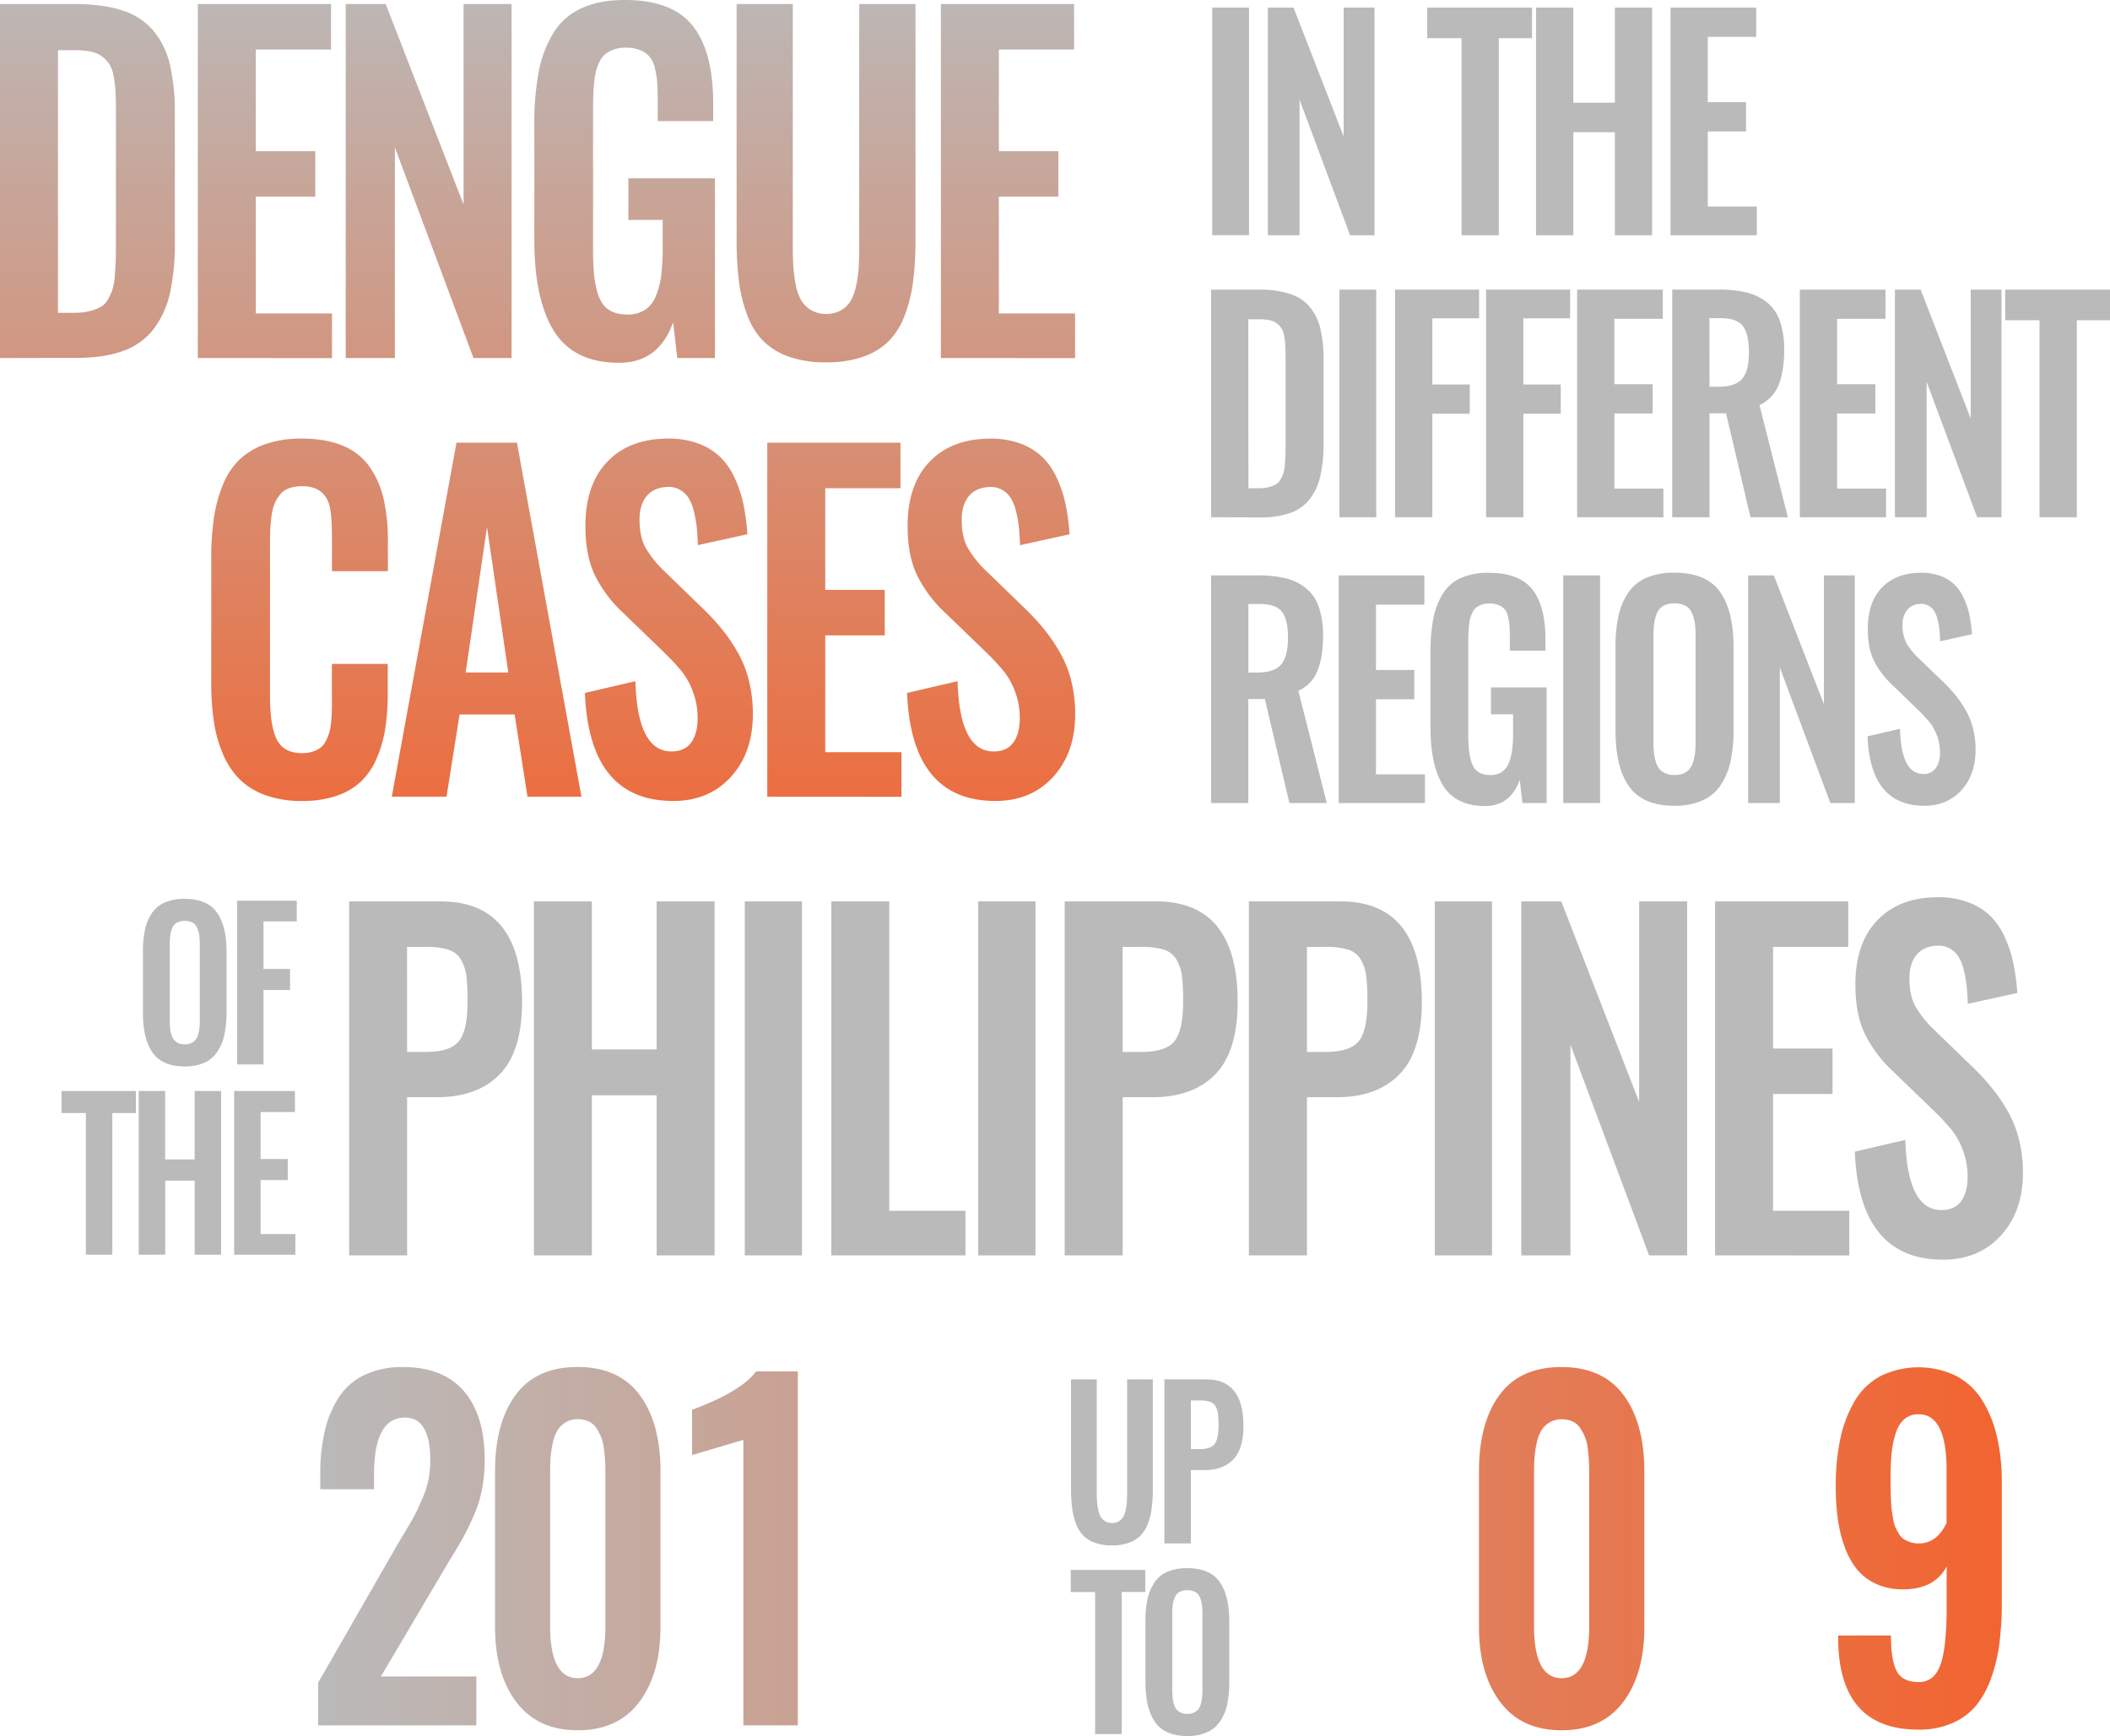 <svg xmlns="http://www.w3.org/2000/svg" xmlns:xlink="http://www.w3.org/1999/xlink" viewBox="0 0 1002.57 824.93"><defs><style>.cls-1{fill:url(#linear-gradient);}.cls-2{fill:url(#linear-gradient-2);}.cls-3{fill:url(#linear-gradient-3);}.cls-4{fill:url(#linear-gradient-4);}.cls-5{fill:url(#linear-gradient-5);}.cls-6{fill:url(#linear-gradient-6);}.cls-7{fill:url(#linear-gradient-7);}.cls-8{fill:url(#linear-gradient-8);}.cls-9{fill:url(#linear-gradient-9);}.cls-10{fill:url(#linear-gradient-14);}.cls-11{fill:#bababa;}.cls-12{fill:url(#linear-gradient-15);}.cls-13{fill:url(#linear-gradient-16);}.cls-14{fill:url(#linear-gradient-17);}.cls-15{fill:url(#linear-gradient-18);}.cls-16{fill:url(#linear-gradient-19);}</style><linearGradient id="linear-gradient" x1="41.54" y1="433.59" x2="41.54" y2="-17.33" gradientUnits="userSpaceOnUse"><stop offset="0" stop-color="#f26430"/><stop offset="1" stop-color="#bababa"/></linearGradient><linearGradient id="linear-gradient-2" x1="125.87" y1="433.59" x2="125.87" y2="-17.33" xlink:href="#linear-gradient"/><linearGradient id="linear-gradient-3" x1="203.67" y1="433.59" x2="203.67" y2="-17.33" xlink:href="#linear-gradient"/><linearGradient id="linear-gradient-4" x1="296.8" y1="433.59" x2="296.8" y2="-17.33" xlink:href="#linear-gradient"/><linearGradient id="linear-gradient-5" x1="392.48" y1="433.59" x2="392.48" y2="-17.33" xlink:href="#linear-gradient"/><linearGradient id="linear-gradient-6" x1="478.95" y1="433.59" x2="478.95" y2="-17.33" xlink:href="#linear-gradient"/><linearGradient id="linear-gradient-7" x1="953.87" y1="734.73" x2="149.86" y2="734.73" xlink:href="#linear-gradient"/><linearGradient id="linear-gradient-8" x1="953.87" y1="735.9" x2="149.86" y2="735.9" xlink:href="#linear-gradient"/><linearGradient id="linear-gradient-9" x1="953.87" y1="735.75" x2="149.84" y2="735.75" xlink:href="#linear-gradient"/><linearGradient id="linear-gradient-14" x1="953.87" y1="735.8" x2="149.86" y2="735.8" xlink:href="#linear-gradient"/><linearGradient id="linear-gradient-15" x1="142.33" y1="433.59" x2="142.33" y2="-17.33" xlink:href="#linear-gradient"/><linearGradient id="linear-gradient-16" x1="231.22" y1="433.59" x2="231.22" y2="-17.33" xlink:href="#linear-gradient"/><linearGradient id="linear-gradient-17" x1="317.87" y1="433.59" x2="317.87" y2="-17.33" xlink:href="#linear-gradient"/><linearGradient id="linear-gradient-18" x1="396.45" y1="433.59" x2="396.45" y2="-17.33" xlink:href="#linear-gradient"/><linearGradient id="linear-gradient-19" x1="470.92" y1="433.59" x2="470.92" y2="-17.33" xlink:href="#linear-gradient"/></defs><title>title</title><g id="Layer_2" data-name="Layer 2"><g id="Layer_2-2" data-name="Layer 2"><path class="cls-1" d="M0,170.15V1.93H35.2q13.68,0,22.89,3a31.92,31.92,0,0,1,14.77,9.64,38.88,38.88,0,0,1,7.89,16.18,101.8,101.8,0,0,1,2.33,23.59v60.67a108.1,108.1,0,0,1-2.37,24.45,43.9,43.9,0,0,1-7.8,17,31.46,31.46,0,0,1-14.46,10.3q-9,3.3-22.16,3.3Zm27.54-21.51h7.84a28.57,28.57,0,0,0,7.21-.81,24.12,24.12,0,0,0,5.2-1.93,8.85,8.85,0,0,0,3.51-3.65,29.18,29.18,0,0,0,2.14-4.67,28.81,28.81,0,0,0,1.09-6.44q.36-4.31.46-7.36t.09-9V53.27q0-6-.18-9.64A56,56,0,0,0,54,36.27a15.93,15.93,0,0,0-2-5.73,15,15,0,0,0-3.51-3.7A13.13,13.13,0,0,0,43,24.5a41,41,0,0,0-7.93-.66H27.54Z"/><path class="cls-2" d="M94,170.15V1.93h63.29V23.54H121.54v48.3h28.27V93.45H121.54v55.5h36.21v21.21Z"/><path class="cls-3" d="M164.27,170.15V1.93h19l37,95.27V1.93h22.8V170.15H225L187.62,70V170.15Z"/><path class="cls-4" d="M294.2,172.39q-21.43,0-30.87-14.92T253.89,114V59.25a132.22,132.22,0,0,1,2.05-25,55.38,55.38,0,0,1,6.89-18.42A30.24,30.24,0,0,1,276.14,4q8.48-4,20.79-4,22.44,0,32.19,12.23t9.76,37.08v8.22H312.53V48.8q0-5.58-.23-9.13a42.16,42.16,0,0,0-1.09-7.15A13.28,13.28,0,0,0,308.7,27a12,12,0,0,0-4.47-3.15,17.52,17.52,0,0,0-6.93-1.22,16.39,16.39,0,0,0-5.52.86,14.67,14.67,0,0,0-4.06,2.13,10,10,0,0,0-2.78,3.6,25.59,25.59,0,0,0-1.73,4.52,33.9,33.9,0,0,0-.91,5.63q-.32,3.45-.41,6.09t-.09,6.8v67.88q0,15.22,3.38,22.27T298,149.46a15.3,15.3,0,0,0,8.25-2.08,13.7,13.7,0,0,0,5.2-6.29,36.38,36.38,0,0,0,2.64-9.64,94.81,94.81,0,0,0,.78-13.14v-13.8H298.58V84.72h41.13v85.43H321.83l-2-17Q313,172.39,294.2,172.39Z"/><path class="cls-5" d="M392.57,172.18A52.55,52.55,0,0,1,375,169.54a32.29,32.29,0,0,1-12.22-7.41,34.42,34.42,0,0,1-7.66-12.23,70.1,70.1,0,0,1-4-16.13A156.13,156.13,0,0,1,350,113.64V1.93H376.7V116.78q0,5.89.27,10a67.06,67.06,0,0,0,1.19,8.73,22.32,22.32,0,0,0,2.6,7.31,13.91,13.91,0,0,0,4.65,4.57,14.95,14.95,0,0,0,14.32,0,13.11,13.11,0,0,0,4.56-4.57,24.76,24.76,0,0,0,2.55-7.31,58,58,0,0,0,1.19-8.68q.23-4.11.23-10.1V1.93H435V113.64a156.49,156.49,0,0,1-1.14,20.14,70.2,70.2,0,0,1-4,16.13,34.8,34.8,0,0,1-7.62,12.23A31.88,31.88,0,0,1,410,169.54,52.25,52.25,0,0,1,392.57,172.18Z"/><path class="cls-6" d="M447.07,170.15V1.93h63.29V23.54H474.61v48.3h28.27V93.45H474.61v55.5h36.21v21.21Z"/><path class="cls-7" d="M151.17,819.86V799.57l36.94-64.33q.82-1.52,4.47-7.56t4.83-8.42q1.18-2.38,3.33-7.31a41.86,41.86,0,0,0,2.92-9.23,51.9,51.9,0,0,0,.78-9.18q0-9.94-3.15-15.12t-9.71-4.77q-13.86.71-13.86,27v7H152.18v-7.2a88.4,88.4,0,0,1,2.19-20.65,49.93,49.93,0,0,1,6.75-16,29.57,29.57,0,0,1,12.27-10.55,41.87,41.87,0,0,1,18.1-3.65q19.15,0,29,11.52t9.8,32.62a74.64,74.64,0,0,1-1.19,13.6,57.64,57.64,0,0,1-3.83,12.48q-2.65,6.09-4.92,10.25T214,740.82c-.31.47-.53.85-.68,1.12s-.35.59-.59,1-.46.73-.64,1.07L181,796.62h45.33v23.24Z"/><path class="cls-8" d="M303.72,808.8q-10.12,13.39-29.19,13.39T245.35,808.8q-10.12-13.39-10.12-35.72v-74q0-23,9.8-36.27t29.5-13.24q19.52,0,29.41,13.29t9.89,36.22v74Q313.84,795.41,303.72,808.8Zm-29.19-11.36q13.13,0,13.13-24.76V699.63q0-3.25-.18-5.94t-.59-5.73a21.12,21.12,0,0,0-1.37-5.33,23.36,23.36,0,0,0-2.33-4.26,8.63,8.63,0,0,0-3.6-3,12.13,12.13,0,0,0-5.06-1,10.83,10.83,0,0,0-5.88,1.57,11.42,11.42,0,0,0-3.88,3.91,20.14,20.14,0,0,0-2.14,5.94,48.82,48.82,0,0,0-1,6.7q-.23,3.1-.23,7.15v73.05Q261.4,797.44,274.53,797.44Z"/><path class="cls-9" d="M353.2,819.86V684.2l-24.35,7.2V669.9q23.26-8.62,30.46-18.26H379.1V819.86Z"/><path class="cls-8" d="M444,822.19q-20.25,0-29.91-12.48t-9.67-35.21v-6h25.9v4.67q.18,12.78,3.06,18.87t10.81,6.09a12.67,12.67,0,0,0,6-1.32,11,11,0,0,0,4-3.4,15.64,15.64,0,0,0,2.23-5.68,53.3,53.3,0,0,0,1-7.26q.27-3.65.27-8.93,0-13.39-3.92-20.39t-13.68-7.61l-2-.05-1.92-.05V719.31a30.82,30.82,0,0,0,3.47-.1q10-.3,14-5.83t4-18.21q0-11.16-3.05-16.74t-10.81-5.58a12.51,12.51,0,0,0-5.7,1.22,10.46,10.46,0,0,0-3.88,3.25,16.12,16.12,0,0,0-2.33,5.23,38.89,38.89,0,0,0-1.19,6.54q-.32,3.35-.41,7.81v5.68h-25.9v-7.81q0-21.51,10.26-33.33t29.14-11.82q19.06,0,29.32,11.57t10.26,33q0,14.31-5.56,23.85t-14.78,12.48q9.76,3.75,15,14t5.29,26.74q0,24-9.49,37.54T444,822.19Z"/><path class="cls-7" d="M618.68,819.86V799.57l36.94-64.33q.82-1.52,4.47-7.56t4.83-8.42q1.18-2.38,3.33-7.31a41.86,41.86,0,0,0,2.92-9.23,51.9,51.9,0,0,0,.78-9.18q0-9.94-3.15-15.12t-9.71-4.77q-13.86.71-13.86,27v7H619.69v-7.2a88.4,88.4,0,0,1,2.19-20.65,49.93,49.93,0,0,1,6.75-16,29.57,29.57,0,0,1,12.27-10.55A41.87,41.87,0,0,1,659,649.6q19.15,0,29,11.52t9.8,32.62a74.64,74.64,0,0,1-1.19,13.6,57.64,57.64,0,0,1-3.83,12.48q-2.65,6.09-4.92,10.25t-6.29,10.75c-.31.47-.53.85-.68,1.12s-.35.59-.59,1-.46.73-.64,1.07l-31.1,52.66h45.33v23.24Z"/><path class="cls-8" d="M771.23,808.8Q761.1,822.19,742,822.19T712.86,808.8q-10.12-13.39-10.12-35.72v-74q0-23,9.8-36.27T742,649.6q19.52,0,29.41,13.29t9.89,36.22v74Q781.35,795.41,771.23,808.8ZM742,797.44q13.13,0,13.13-24.76V699.63q0-3.25-.18-5.94T754.4,688a21.12,21.12,0,0,0-1.37-5.33,23.36,23.36,0,0,0-2.33-4.26,8.63,8.63,0,0,0-3.6-3,12.13,12.13,0,0,0-5.06-1,10.83,10.83,0,0,0-5.88,1.57,11.42,11.42,0,0,0-3.88,3.91,20.14,20.14,0,0,0-2.14,5.94,48.82,48.82,0,0,0-1,6.7q-.23,3.1-.23,7.15v73.05Q728.91,797.44,742,797.44Z"/><path class="cls-9" d="M820.71,819.86V684.2l-24.35,7.2V669.9q23.26-8.62,30.46-18.26h19.79V819.86Z"/><path class="cls-10" d="M911.51,821.89q-37.58,0-38.12-42.72v-2h25.08q0,11.47,2.69,16.79t10.53,5.33q7.29,0,10.26-8.07t3-26.94V744.37q-5.66,10.65-20.16,10.86a30.54,30.54,0,0,1-12.86-2.38,25.26,25.26,0,0,1-9.3-6.8,35.65,35.65,0,0,1-6-10.65,63.57,63.57,0,0,1-3.37-13.49,113.09,113.09,0,0,1-1-15.68,106.69,106.69,0,0,1,2.19-22.63,59.53,59.53,0,0,1,6.75-17.76,31.69,31.69,0,0,1,12.27-11.92,41.05,41.05,0,0,1,36.12-.05,32.46,32.46,0,0,1,12.36,11.67,57.34,57.34,0,0,1,6.93,17.25,95.51,95.51,0,0,1,2.28,21.71V762A149.87,149.87,0,0,1,950,781a77.35,77.35,0,0,1-3.88,16.28A43.57,43.57,0,0,1,939,810.37a30.3,30.3,0,0,1-11.35,8.42A39.36,39.36,0,0,1,911.51,821.89Zm.27-88.48q8.48,0,13.13-9.74V698.31q0-26.28-13.32-26.28a10,10,0,0,0-6.61,2.23,13.85,13.85,0,0,0-4.1,6.44,43.85,43.85,0,0,0-2,9.13,105.6,105.6,0,0,0-.55,11.52V707q0,1.88.14,5.23t.36,5.07q.23,1.73.68,4.36a17.6,17.6,0,0,0,1.09,4.06,28.84,28.84,0,0,0,1.69,3.15,7.35,7.35,0,0,0,2.37,2.54,15.42,15.42,0,0,0,3.1,1.42A12.18,12.18,0,0,0,911.79,733.41Z"/><path class="cls-11" d="M165.89,596.55V428.33h43.5q38.67,0,38.67,47.79,0,23.44-10.58,34.34t-29.82,10.91H193.44v75.18Zm27.54-96.69h8.85q11.67,0,15.78-5.12t4.1-18.82a101.08,101.08,0,0,0-.55-12.07,20.78,20.78,0,0,0-2.55-7.76,10.42,10.42,0,0,0-6-4.82,35.08,35.08,0,0,0-10.72-1.32h-8.94Z"/><path class="cls-11" d="M253.69,596.55V428.33h27.54v70.31H312V428.33h27.54V596.55H312v-76.1H281.23v76.1Z"/><path class="cls-11" d="M353.88,596.55V428.33h27.18V596.55Z"/><path class="cls-11" d="M395,596.55V428.33h27.54v147h36.21v21.21Z"/><path class="cls-11" d="M464.8,596.55V428.33H492V596.55Z"/><path class="cls-11" d="M505.89,596.55V428.33h43.5q38.67,0,38.67,47.79,0,23.44-10.58,34.34t-29.82,10.91H533.44v75.18Zm27.54-96.69h8.85q11.67,0,15.78-5.12t4.1-18.82a101.08,101.08,0,0,0-.55-12.07,20.78,20.78,0,0,0-2.55-7.76,10.42,10.42,0,0,0-6-4.82,35.08,35.08,0,0,0-10.72-1.32h-8.94Z"/><path class="cls-11" d="M593.41,596.55V428.33h43.5q38.67,0,38.67,47.79,0,23.44-10.58,34.34t-29.82,10.91H621v75.18ZM621,499.86h8.85q11.67,0,15.78-5.12t4.1-18.82a101.08,101.08,0,0,0-.55-12.07,20.78,20.78,0,0,0-2.55-7.76,10.42,10.42,0,0,0-6-4.82,35.08,35.08,0,0,0-10.72-1.32H621Z"/><path class="cls-11" d="M681.75,596.55V428.33h27.18V596.55Z"/><path class="cls-11" d="M722.84,596.55V428.33h19l37,95.27V428.33h22.8V596.55H783.58L746.19,496.41V596.55Z"/><path class="cls-11" d="M814.92,596.55V428.33h63.29v21.61H842.46v48.3h28.27v21.61H842.46v55.5h36.21v21.21Z"/><path class="cls-11" d="M923.33,598.58q-39.95,0-42-51.34l24-5.58Q906.27,575,922.5,575q6.29,0,9.35-4.26t3.05-11.47a35,35,0,0,0-2.28-12.84,35.68,35.68,0,0,0-5.29-9.54,119.17,119.17,0,0,0-8.57-9.18l-19.88-19.18a60.94,60.94,0,0,1-13-17.7q-4.29-9.18-4.29-23,0-19.58,10.35-30.44t28.41-11.06A40.45,40.45,0,0,1,935,428.68a30.1,30.1,0,0,1,10.53,6.39,33.13,33.13,0,0,1,6.93,10,58.07,58.07,0,0,1,4.15,12.43,103.88,103.88,0,0,1,1.92,14.36L935,477q-.18-5.07-.59-8.83a53.42,53.42,0,0,0-1.41-7.61,20.59,20.59,0,0,0-2.6-6.24,11.55,11.55,0,0,0-4.29-3.8,11.1,11.1,0,0,0-6.25-1.12q-6.11.41-9.35,4.51t-3.24,11q0,8.12,2.87,13.34a50.11,50.11,0,0,0,9,11.21l19.7,19.07a111,111,0,0,1,8.57,9.64,82.17,82.17,0,0,1,7,10.65,52.06,52.06,0,0,1,5.06,13.19,65,65,0,0,1,1.73,15.22q0,18.36-10.44,29.83T923.33,598.58Z"/><path class="cls-12" d="M143.43,380.61a50,50,0,0,1-17.24-2.74,33.49,33.49,0,0,1-12.36-7.61,37.49,37.49,0,0,1-7.94-12.07,63.3,63.3,0,0,1-4.29-15.47,127,127,0,0,1-1.23-18.62V265.45A131.55,131.55,0,0,1,101.66,246a66.88,66.88,0,0,1,4.29-15.73,34.52,34.52,0,0,1,7.89-11.92,34,34,0,0,1,12.31-7.31,51.61,51.61,0,0,1,17.28-2.64q11.31,0,19.34,3.35a28.83,28.83,0,0,1,12.68,9.84,43.2,43.2,0,0,1,6.75,15.17,86.76,86.76,0,0,1,2.1,20.24v14.41H157.74V257.13q0-12.58-1.19-16.94-2.37-8.52-11.58-9.13h-1.46a18.28,18.28,0,0,0-6.06.91,9.46,9.46,0,0,0-4.24,2.89,18.47,18.47,0,0,0-2.64,4.21,21.78,21.78,0,0,0-1.5,5.83q-.5,3.6-.64,6.65t-.14,7.71v71.23q0,14.82,3.33,21.1t11.9,6.29a16,16,0,0,0,5.15-.76,12.78,12.78,0,0,0,3.74-1.93,9.15,9.15,0,0,0,2.55-3.35,26.48,26.48,0,0,0,1.6-4.06,27.66,27.66,0,0,0,.82-5.23q.27-3.35.32-5.68t0-6.39v-15h26.54v13.8a109.52,109.52,0,0,1-1.19,16.94,57.74,57.74,0,0,1-4.06,14.1,33.39,33.39,0,0,1-7.43,11,31.75,31.75,0,0,1-11.67,6.85A50,50,0,0,1,143.43,380.61Z"/><path class="cls-13" d="M186.16,378.58,216.9,210.35h28.73l30.64,168.23H250.64l-6.11-39.06H218.36l-6.2,39.06Zm35.11-59.05h20.25l-10.12-69.1Z"/><path class="cls-14" d="M319.92,380.61q-39.95,0-42-51.34l24-5.58q.91,33.38,17.15,33.38,6.29,0,9.35-4.26t3.05-11.47a35,35,0,0,0-2.28-12.83,35.68,35.68,0,0,0-5.29-9.54,119.27,119.27,0,0,0-8.57-9.18l-19.88-19.18a61,61,0,0,1-13-17.71q-4.29-9.18-4.29-23,0-19.58,10.35-30.44t28.41-11.06a40.45,40.45,0,0,1,14.68,2.28,30.1,30.1,0,0,1,10.53,6.39,33.13,33.13,0,0,1,6.93,10,58.07,58.07,0,0,1,4.15,12.43,103.88,103.88,0,0,1,1.92,14.36l-23.53,5.17q-.18-5.07-.59-8.83a53.42,53.42,0,0,0-1.41-7.61,20.59,20.59,0,0,0-2.6-6.24,11.55,11.55,0,0,0-4.29-3.8,11.1,11.1,0,0,0-6.25-1.12q-6.11.41-9.35,4.51t-3.24,11q0,8.12,2.87,13.34a50.11,50.11,0,0,0,9,11.21l19.7,19.08a110.88,110.88,0,0,1,8.57,9.64,82.21,82.21,0,0,1,7,10.65A52.08,52.08,0,0,1,356,324.09a65,65,0,0,1,1.73,15.22q0,18.37-10.44,29.83T319.92,380.61Z"/><path class="cls-15" d="M364.57,378.58V210.35h63.29V232H392.12v48.3h28.27v21.61H392.12v55.5h36.21v21.21Z"/><path class="cls-16" d="M473,380.61q-39.95,0-42-51.34l24-5.58q.91,33.38,17.15,33.38,6.29,0,9.35-4.26t3.05-11.47a35,35,0,0,0-2.28-12.83A35.68,35.68,0,0,0,477,319a119.27,119.27,0,0,0-8.57-9.18l-19.88-19.18a61,61,0,0,1-13-17.71q-4.29-9.18-4.29-23,0-19.58,10.35-30.44T470,208.43a40.45,40.45,0,0,1,14.68,2.28,30.1,30.1,0,0,1,10.53,6.39,33.13,33.13,0,0,1,6.93,10,58.07,58.07,0,0,1,4.15,12.43,103.88,103.88,0,0,1,1.92,14.36l-23.53,5.17q-.18-5.07-.59-8.83a53.42,53.42,0,0,0-1.41-7.61,20.59,20.59,0,0,0-2.6-6.24,11.55,11.55,0,0,0-4.29-3.8,11.1,11.1,0,0,0-6.25-1.12q-6.11.41-9.35,4.51t-3.24,11q0,8.12,2.87,13.34a50.11,50.11,0,0,0,9,11.21l19.7,19.08a110.88,110.88,0,0,1,8.57,9.64,82.21,82.21,0,0,1,7,10.65,52.08,52.08,0,0,1,5.06,13.19,65,65,0,0,1,1.73,15.22q0,18.37-10.44,29.83T473,380.61Z"/><path class="cls-11" d="M575.47,245.79V137.62h22.64a47.49,47.49,0,0,1,14.72,2,20.52,20.52,0,0,1,9.5,6.2,25,25,0,0,1,5.07,10.41,65.47,65.47,0,0,1,1.5,15.17v39a69.5,69.5,0,0,1-1.53,15.72,28.23,28.23,0,0,1-5,11,20.23,20.23,0,0,1-9.29,6.62,41.8,41.8,0,0,1-14.25,2.12ZM593.19,232h5a18.37,18.37,0,0,0,4.63-.52,15.54,15.54,0,0,0,3.34-1.24,5.7,5.7,0,0,0,2.26-2.35,18.79,18.79,0,0,0,1.38-3,18.53,18.53,0,0,0,.7-4.14q.23-2.77.29-4.73t.06-5.81V170.63q0-3.85-.12-6.2a36.09,36.09,0,0,0-.56-4.73,10.24,10.24,0,0,0-1.29-3.69,9.66,9.66,0,0,0-2.26-2.38,8.45,8.45,0,0,0-3.52-1.5,26.35,26.35,0,0,0-5.1-.42h-4.87Z"/><path class="cls-11" d="M636.44,245.79V137.62h17.48V245.79Z"/><path class="cls-11" d="M662.87,245.79V137.62H702.8v13.64H680.58V182.7h17.77v13.9H680.58v49.19Z"/><path class="cls-11" d="M706.12,245.79V137.62h39.94v13.64H723.83V182.7H741.6v13.9H723.83v49.19Z"/><path class="cls-11" d="M749.38,245.79V137.62h40.7v13.9h-23v31.06h18.18v13.9H767.09v35.69h23.28v13.64Z"/><path class="cls-11" d="M794.57,245.79V137.62h22.29a54.12,54.12,0,0,1,13.2,1.4,24.76,24.76,0,0,1,9.59,4.7,19.75,19.75,0,0,1,6.1,8.94,41.15,41.15,0,0,1,2,13.8q0,10.18-2.73,16.64a17.55,17.55,0,0,1-9,9.39l13.49,53.3H831.75L820.14,196.4h-7.86v49.39Zm17.71-62h4.28q7.86,0,11.17-3.72T831,167.37q0-8.68-2.87-12.43t-10.56-3.75h-5.34Z"/><path class="cls-11" d="M855.19,245.79V137.62h40.7v13.9h-23v31.06h18.18v13.9H872.9v35.69h23.28v13.64Z"/><path class="cls-11" d="M900.38,245.79V137.62h12.2l23.81,61.26V137.62H951V245.79H939.43l-24-64.39v64.39Z"/><path class="cls-11" d="M969.08,245.79V152.17h-16.3V137.62h49.79v14.55H986.8v93.62Z"/><path class="cls-11" d="M575.47,381.58V273.41h22.29a54.12,54.12,0,0,1,13.2,1.4,24.76,24.76,0,0,1,9.59,4.7,19.75,19.75,0,0,1,6.1,8.94,41.15,41.15,0,0,1,2,13.8q0,10.18-2.73,16.64a17.55,17.55,0,0,1-9,9.39l13.49,53.3H612.66L601,332.19h-7.86v49.39Zm17.71-62h4.28q7.86,0,11.17-3.72T612,303.16q0-8.68-2.87-12.43T598.52,287h-5.34Z"/><path class="cls-11" d="M636.09,381.58V273.41h40.7v13.9h-23v31.06H672v13.9H653.8v35.69h23.28v13.64Z"/><path class="cls-11" d="M705.62,383q-13.78,0-19.85-9.59T679.7,345.5V310.27A85,85,0,0,1,681,294.19a35.63,35.63,0,0,1,4.43-11.84,19.44,19.44,0,0,1,8.56-7.63,31.5,31.5,0,0,1,13.37-2.54q14.43,0,20.7,7.86t6.27,23.85v5.28H717.41v-5.61q0-3.59-.15-5.87a27.09,27.09,0,0,0-.7-4.6,8.52,8.52,0,0,0-1.61-3.56,7.69,7.69,0,0,0-2.87-2,11.27,11.27,0,0,0-4.46-.78,10.54,10.54,0,0,0-3.55.55,9.43,9.43,0,0,0-2.61,1.37,6.43,6.43,0,0,0-1.79,2.32,16.48,16.48,0,0,0-1.11,2.9,21.85,21.85,0,0,0-.59,3.62q-.21,2.22-.26,3.91t-.06,4.37v43.65q0,9.79,2.17,14.32t8.27,4.53a9.84,9.84,0,0,0,5.31-1.34,8.81,8.81,0,0,0,3.34-4,23.38,23.38,0,0,0,1.7-6.2,61,61,0,0,0,.5-8.45v-8.87h-10.5V326.65h26.45v54.93H723.39l-1.29-11Q717.7,383,705.62,383Z"/><path class="cls-11" d="M742.78,381.58V273.41h17.48V381.58Z"/><path class="cls-11" d="M795.65,382.89q-15,0-21.52-9.07t-6.51-26.55V307.34a66.86,66.86,0,0,1,1.47-14.94,31,31,0,0,1,4.72-11,19.89,19.89,0,0,1,8.71-6.95,33.54,33.54,0,0,1,13.14-2.32q15,0,21.49,8.94t6.54,26.23v39.93a66.22,66.22,0,0,1-1.5,14.91,32.44,32.44,0,0,1-4.75,11.16,20.3,20.3,0,0,1-8.71,7.14A32.17,32.17,0,0,1,795.65,382.89Zm-4.43-15.46a10.54,10.54,0,0,0,4.43.85,10.34,10.34,0,0,0,4.4-.85,7.86,7.86,0,0,0,2.9-2.22,10.07,10.07,0,0,0,1.7-3.59,25.36,25.36,0,0,0,.82-4.44q.2-2.22.21-5.28V302.77a50,50,0,0,0-.35-6.52,18.07,18.07,0,0,0-1.38-4.93,7.12,7.12,0,0,0-3.08-3.46,10.65,10.65,0,0,0-5.22-1.14,10.83,10.83,0,0,0-5.25,1.14,6.94,6.94,0,0,0-3.08,3.46,18.71,18.71,0,0,0-1.35,4.93,50.24,50.24,0,0,0-.35,6.52V351.9q0,3.07.21,5.28a25.27,25.27,0,0,0,.82,4.44,10.4,10.4,0,0,0,1.67,3.59A7.55,7.55,0,0,0,791.22,367.42Z"/><path class="cls-11" d="M830.64,381.58V273.41h12.2l23.81,61.26V273.41h14.66V381.58H869.69l-24-64.39v64.39Z"/><path class="cls-11" d="M914.36,382.89q-25.69,0-27-33l15.42-3.59q.59,21.47,11,21.46a6.9,6.9,0,0,0,6-2.74,12.41,12.41,0,0,0,2-7.37,22.49,22.49,0,0,0-1.47-8.25,22.9,22.9,0,0,0-3.4-6.13,76.53,76.53,0,0,0-5.51-5.9L898.64,325a39.19,39.19,0,0,1-8.39-11.38q-2.76-5.9-2.76-14.78,0-12.59,6.66-19.57t18.27-7.11a26,26,0,0,1,9.44,1.47,19.35,19.35,0,0,1,6.77,4.11,21.31,21.31,0,0,1,4.46,6.43,37.33,37.33,0,0,1,2.67,8A66.74,66.74,0,0,1,937,301.4l-15.13,3.33q-.12-3.26-.38-5.68a34.23,34.23,0,0,0-.91-4.89,13.24,13.24,0,0,0-1.67-4,7.43,7.43,0,0,0-2.76-2.45,7.14,7.14,0,0,0-4-.72,7.91,7.91,0,0,0-6,2.9A11.12,11.12,0,0,0,904,297a17.69,17.69,0,0,0,1.85,8.58,32.2,32.2,0,0,0,5.78,7.21L924.33,325a71.33,71.33,0,0,1,5.51,6.2,52.84,52.84,0,0,1,4.49,6.85,33.49,33.49,0,0,1,3.25,8.48,41.77,41.77,0,0,1,1.11,9.79q0,11.81-6.71,19.18T914.36,382.89Z"/><path class="cls-11" d="M576,111.77V3.6h17.48V111.77Z"/><path class="cls-11" d="M602.43,111.77V3.6h12.2l23.81,61.26V3.6H653.1V111.77H641.49l-24-64.39v64.39Z"/><path class="cls-11" d="M694.45,111.77V18.15h-16.3V3.6h49.79V18.15H712.16v93.62Z"/><path class="cls-11" d="M729.85,111.77V3.6h17.71V48.81h19.76V3.6H785V111.77H767.32V62.84H747.56v48.93Z"/><path class="cls-11" d="M793.75,111.77V3.6h40.7v13.9h-23V48.55h18.18v13.9H811.46V98.13h23.28v13.64Z"/><path class="cls-11" d="M87.8,506.75q-10.65,0-15.27-6.52t-4.62-19.1V452.41a48.73,48.73,0,0,1,1-10.75,22.48,22.48,0,0,1,3.35-7.88,14.16,14.16,0,0,1,6.18-5,23.52,23.52,0,0,1,9.32-1.67q10.61,0,15.25,6.43t4.64,18.86v28.72a48.24,48.24,0,0,1-1.06,10.72,23.51,23.51,0,0,1-3.37,8A14.45,14.45,0,0,1,97.08,505,22.57,22.57,0,0,1,87.8,506.75Zm-3.14-11.12a7.39,7.39,0,0,0,3.14.61,7.26,7.26,0,0,0,3.12-.61A5.58,5.58,0,0,0,93,494a7.25,7.25,0,0,0,1.21-2.58,18.39,18.39,0,0,0,.58-3.19q.15-1.59.15-3.8V449.13a36.53,36.53,0,0,0-.25-4.69,13.1,13.1,0,0,0-1-3.54,5.1,5.1,0,0,0-2.18-2.49,7.49,7.49,0,0,0-3.7-.82,7.6,7.6,0,0,0-3.72.82,5,5,0,0,0-2.19,2.49,13.62,13.62,0,0,0-1,3.54,36.73,36.73,0,0,0-.25,4.69v35.33q0,2.21.15,3.8a18.38,18.38,0,0,0,.58,3.19A7.52,7.52,0,0,0,82.6,494,5.37,5.37,0,0,0,84.66,495.63Z"/><path class="cls-11" d="M112.63,505.81V428H141v9.81H125.2v22.62h12.61v10H125.2v35.38Z"/><path class="cls-11" d="M40.8,596.22V528.89H29.23V518.43H64.56v10.46H53.37v67.33Z"/><path class="cls-11" d="M65.92,596.22v-77.8H78.48v32.52h14V518.43h12.57v77.8H92.51V561h-14v35.19Z"/><path class="cls-11" d="M111.26,596.22v-77.8h28.88v10H123.83v22.33h12.9v10h-12.9v25.67h16.52v9.81Z"/><path class="cls-11" d="M528.34,734.34a23.73,23.73,0,0,1-8-1.22,14.73,14.73,0,0,1-5.59-3.43,16,16,0,0,1-3.5-5.67,32.86,32.86,0,0,1-1.83-7.47,73.24,73.24,0,0,1-.52-9.33V655.45h12.22v53.22q0,2.73.13,4.65a31.69,31.69,0,0,0,.54,4,10.45,10.45,0,0,0,1.19,3.39,6.4,6.4,0,0,0,2.13,2.12,6.24,6.24,0,0,0,8.63-2.12,11.58,11.58,0,0,0,1.17-3.39,27.44,27.44,0,0,0,.54-4q.1-1.91.1-4.68V655.45h12.22v51.76a73.42,73.42,0,0,1-.52,9.33,32.86,32.86,0,0,1-1.83,7.47,16.16,16.16,0,0,1-3.48,5.67,14.55,14.55,0,0,1-5.57,3.43A23.59,23.59,0,0,1,528.34,734.34Z"/><path class="cls-11" d="M553.26,733.4V655.45h19.89q17.68,0,17.68,22.14,0,10.86-4.84,15.91t-13.63,5.05h-6.5V733.4Zm12.59-44.8h4q5.34,0,7.21-2.37T579,677.5a47.47,47.47,0,0,0-.25-5.59,9.73,9.73,0,0,0-1.17-3.6,4.78,4.78,0,0,0-2.73-2.23,15.82,15.82,0,0,0-4.9-.61h-4.09Z"/><path class="cls-11" d="M520.36,824V756.52H508.77V746h35.4v10.48H533V824Z"/><path class="cls-11" d="M564.2,824.93q-10.67,0-15.3-6.53t-4.63-19.13V770.49a48.78,48.78,0,0,1,1-10.77,22.51,22.51,0,0,1,3.36-7.9,14.18,14.18,0,0,1,6.19-5,23.56,23.56,0,0,1,9.34-1.67q10.63,0,15.28,6.44t4.65,18.9v28.77A48.35,48.35,0,0,1,583.07,810a23.56,23.56,0,0,1-3.38,8,14.48,14.48,0,0,1-6.19,5.15A22.61,22.61,0,0,1,564.2,824.93Zm-3.15-11.14a7.41,7.41,0,0,0,3.15.61,7.27,7.27,0,0,0,3.13-.61,5.6,5.6,0,0,0,2.06-1.6,7.27,7.27,0,0,0,1.21-2.59,18.45,18.45,0,0,0,.58-3.2q.15-1.6.15-3.81V767.2a36.59,36.59,0,0,0-.25-4.7,13.12,13.12,0,0,0-1-3.55,5.11,5.11,0,0,0-2.19-2.49,7.49,7.49,0,0,0-3.71-.82,7.61,7.61,0,0,0-3.73.82,5,5,0,0,0-2.19,2.49,13.65,13.65,0,0,0-1,3.55,36.79,36.79,0,0,0-.25,4.7v35.4q0,2.21.15,3.81a18.45,18.45,0,0,0,.58,3.2,7.54,7.54,0,0,0,1.19,2.59A5.38,5.38,0,0,0,561.06,813.78Z"/></g></g></svg>